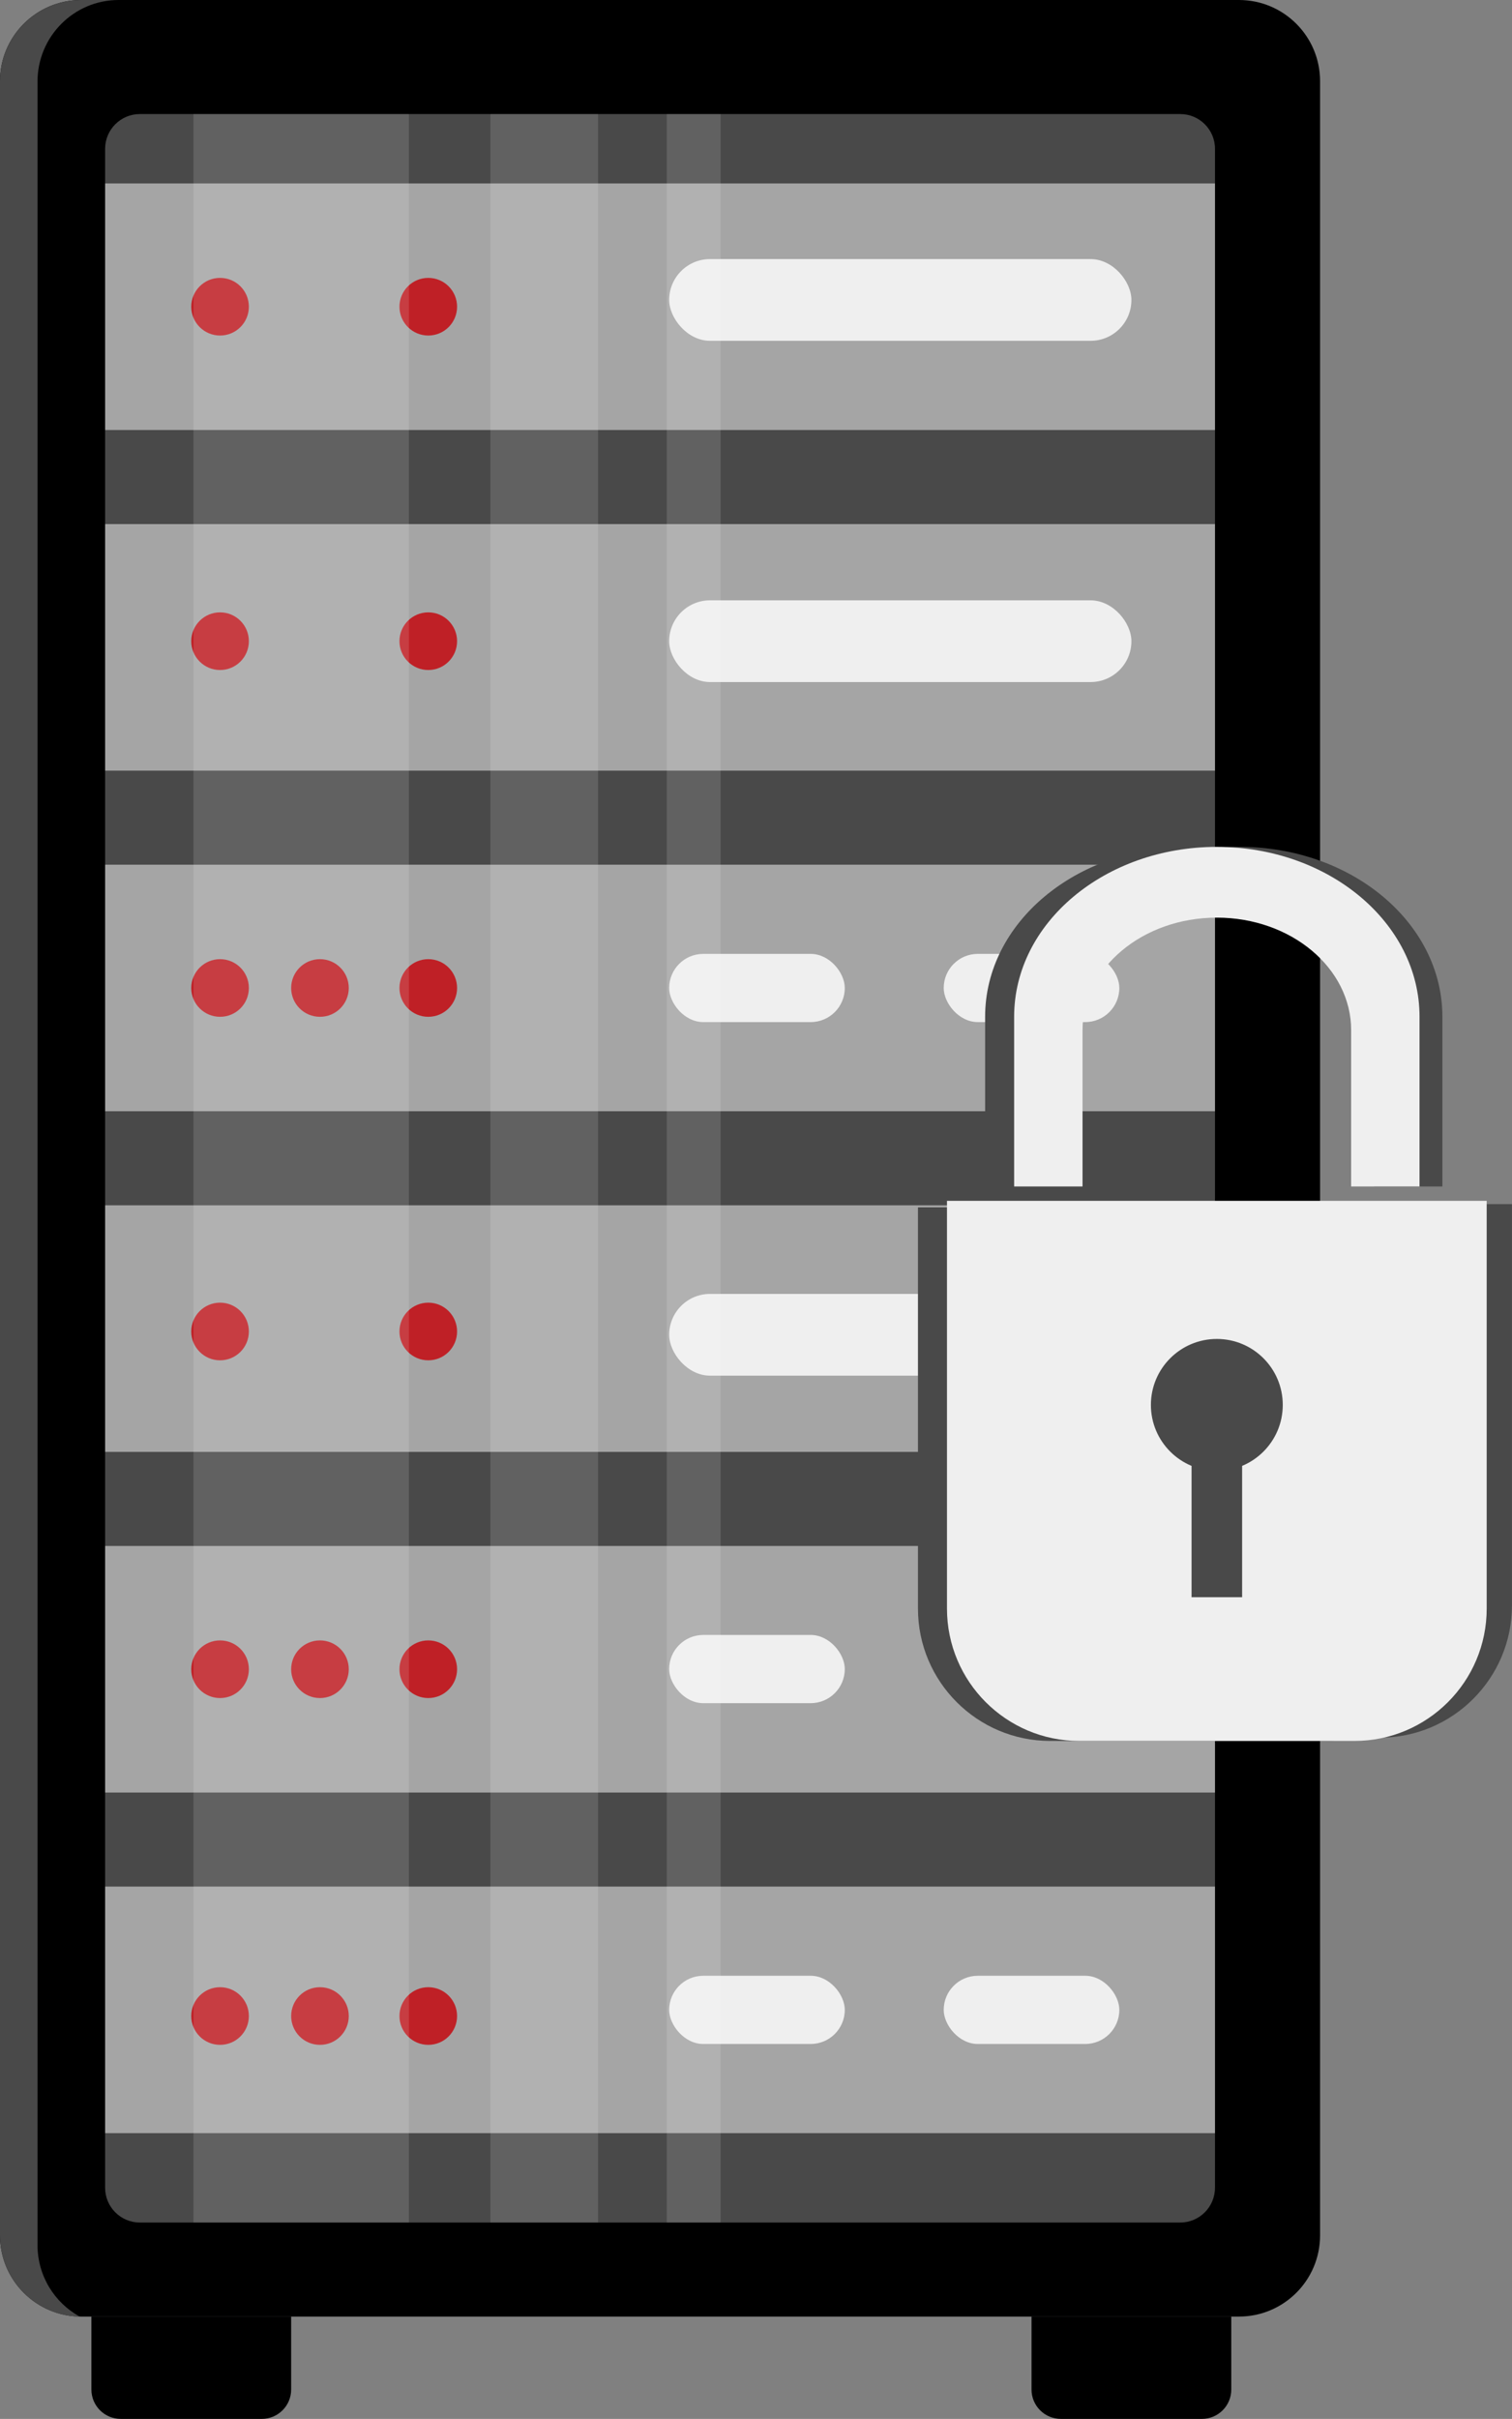 <?xml version="1.0" encoding="UTF-8"?>
<svg id="Layer_1" data-name="Layer 1" xmlns="http://www.w3.org/2000/svg" viewBox="0 0 501.29 801.43">
  <rect x="0" y="0" width="501.29" height="801.43" fill="#808080" stroke="none"/>
  <defs>
    <style>
      .cls-1 {
        fill: #bf2026;
      }

      .cls-2 {
        fill: #494949;
      }

      .cls-3 {
        fill: #efefef;
      }

      .cls-4 {
        fill: #fff;
        opacity: .13;
      }

      .cls-5 {
        fill: #a5a5a5;
      }
    </style>
  </defs>
  <rect class="cls-2" x="29.87" y="27.4" width="387.44" height="722.08"/>
  <rect class="cls-5" x="30.3" y="625.06" width="377.92" height="81.69"/>
  <rect class="cls-5" x="29.87" y="512.21" width="377.92" height="81.69"/>
  <rect class="cls-5" x="29.87" y="399.35" width="377.92" height="81.69"/>
  <rect class="cls-5" x="29.87" y="286.49" width="377.92" height="81.69"/>
  <rect class="cls-5" x="29.87" y="173.64" width="377.92" height="81.69"/>
  <rect class="cls-5" x="29.87" y="60.78" width="377.92" height="81.69"/>
  <path d="M410.76,0H26.9C12.04,0,0,12.04,0,26.9v713.73c0,14.86,12.04,26.9,26.9,26.9h383.86c14.86,0,26.9-12.04,26.9-26.9V26.9c0-14.86-12.04-26.9-26.9-26.9ZM402.81,724.85c0,6.36-5.16,11.52-11.52,11.52H46.37c-6.36,0-11.52-5.16-11.52-11.52V49.31c0-6.36,5.16-11.52,11.52-11.52h344.93c6.36,0,11.52,5.16,11.52,11.52v675.54Z"/>
  <path class="cls-2" d="M12.44,743.83V27.02C12.44,12.1,24.49,0,39.34,0h-12.44C12.04,0,0,12.05,0,26.91v713.73c0,14.69,11.78,26.63,26.41,26.89-8.33-4.59-13.97-13.48-13.97-23.69Z"/>
  <path d="M86.79,801.43h-46.75c-5.38,0-9.74-4.36-9.74-9.74v-24.16h66.23v24.16c0,5.38-4.36,9.74-9.74,9.74Z"/>
  <path d="M398.48,801.43h-46.75c-5.38,0-9.74-4.36-9.74-9.74v-24.16h66.23v24.16c0,5.38-4.36,9.74-9.74,9.74Z"/>
  <rect class="cls-3" x="221.86" y="428.7" width="153.25" height="27.08" rx="13.54" ry="13.54"/>
  <rect class="cls-3" x="221.86" y="198.9" width="153.25" height="27.08" rx="13.54" ry="13.54"/>
  <rect class="cls-3" x="221.86" y="85.84" width="153.25" height="27.08" rx="13.54" ry="13.54"/>
  <rect class="cls-3" x="221.86" y="316.04" width="58.22" height="22.6" rx="11.3" ry="11.3"/>
  <rect class="cls-3" x="312.88" y="316.04" width="58.22" height="22.6" rx="11.3" ry="11.3"/>
  <rect class="cls-3" x="221.86" y="541.69" width="58.22" height="22.6" rx="11.3" ry="11.3"/>
  <rect class="cls-3" x="312.88" y="541.69" width="58.22" height="22.6" rx="11.3" ry="11.3"/>
  <rect class="cls-3" x="221.86" y="654.61" width="58.22" height="22.6" rx="11.3" ry="11.3"/>
  <rect class="cls-3" x="312.88" y="654.61" width="58.22" height="22.6" rx="11.3" ry="11.3"/>
  <circle class="cls-1" cx="72.96" cy="101.62" r="9.55"/>
  <circle class="cls-1" cx="141.99" cy="101.62" r="9.55"/>
  <circle class="cls-1" cx="72.96" cy="327.34" r="9.55"/>
  <circle class="cls-1" cx="106.08" cy="327.34" r="9.55"/>
  <circle class="cls-1" cx="141.99" cy="327.34" r="9.55"/>
  <circle class="cls-1" cx="72.96" cy="553.05" r="9.55"/>
  <circle class="cls-1" cx="106.08" cy="553.05" r="9.55"/>
  <circle class="cls-1" cx="141.99" cy="553.05" r="9.55"/>
  <circle class="cls-1" cx="72.96" cy="667.95" r="9.55"/>
  <circle class="cls-1" cx="106.08" cy="667.95" r="9.55"/>
  <circle class="cls-1" cx="141.99" cy="667.95" r="9.55"/>
  <circle class="cls-1" cx="72.96" cy="212.44" r="9.55"/>
  <circle class="cls-1" cx="141.99" cy="212.44" r="9.55"/>
  <circle class="cls-1" cx="72.96" cy="441.15" r="9.55"/>
  <circle class="cls-1" cx="141.99" cy="441.15" r="9.55"/>
  <path class="cls-2" d="M304.34,400.03h178.94v132.92c0,24.21-19.65,43.86-43.86,43.86h-91.22c-24.21,0-43.86-19.65-43.86-43.86v-132.92h0Z"/>
  <path class="cls-2" d="M322.34,398.95h178.94v132.92c0,24.21-19.65,43.86-43.86,43.86h-91.22c-24.21,0-43.86-19.65-43.86-43.86v-132.92h0Z"/>
  <path class="cls-2" d="M393.81,280.59c-37.12,0-67.2,25.19-67.2,56.26v56.26h22.67v-51.8c0-17.26,14.02-31.78,33.05-36.02,1.23-1.24,2.77-2.23,4.49-2.89,7.21-2.76,15.91-4.02,23.36-1.44.43.15.83.32,1.24.49,1.7-1.68,4.01-2.74,6.85-2.61,12.65.61,26.81.21,33.35,13.11.99,1.96,1.83,4.03,2.56,6.15,1.65,1.26,3.12,2.83,4.3,4.79.34.57.65,1.15.94,1.74-6.66-25.2-33.49-44.05-65.6-44.05Z"/>
  <path class="cls-2" d="M411.01,280.59c37.12,0,67.2,25.19,67.2,56.26v56.26h-22.67v-51.8c0-17.26-14.02-31.78-33.05-36.02-1.23-1.24-2.77-2.23-4.49-2.89-7.21-2.76-15.91-4.02-23.36-1.44-.43.15-.83.32-1.24.49-1.7-1.68-4.01-2.74-6.85-2.61-12.65.61-26.81.21-33.35,13.11-.99,1.96-1.83,4.03-2.56,6.15-1.65,1.26-3.12,2.83-4.3,4.79-.34.57-.65,1.15-.94,1.74,6.66-25.2,33.49-44.05,65.6-44.05Z"/>
  <rect class="cls-4" x="64.14" y="37.79" width="71.43" height="698.57"/>
  <rect class="cls-4" x="162.58" y="37.79" width="35.71" height="698.57"/>
  <rect class="cls-4" x="221.06" y="37.79" width="17.86" height="698.57"/>
  <path class="cls-3" d="M313.96,397.87h178.94v135.08c0,24.21-19.65,43.86-43.86,43.86h-91.22c-24.21,0-43.86-19.65-43.86-43.86v-135.08h0Z"/>
  <path class="cls-3" d="M403.43,280.59h0c-37.12,0-67.2,25.19-67.2,56.26v56.26h22.67v-51.8c0-20.59,19.94-37.28,44.53-37.28h0c24.59,0,44.53,16.69,44.53,37.28v51.8h22.67v-56.26c0-31.07-30.09-56.26-67.2-56.26Z"/>
  <circle class="cls-2" cx="403.43" cy="465.48" r="21.86"/>
  <rect class="cls-2" x="395.05" y="457.35" width="16.76" height="71.84"/>
</svg>